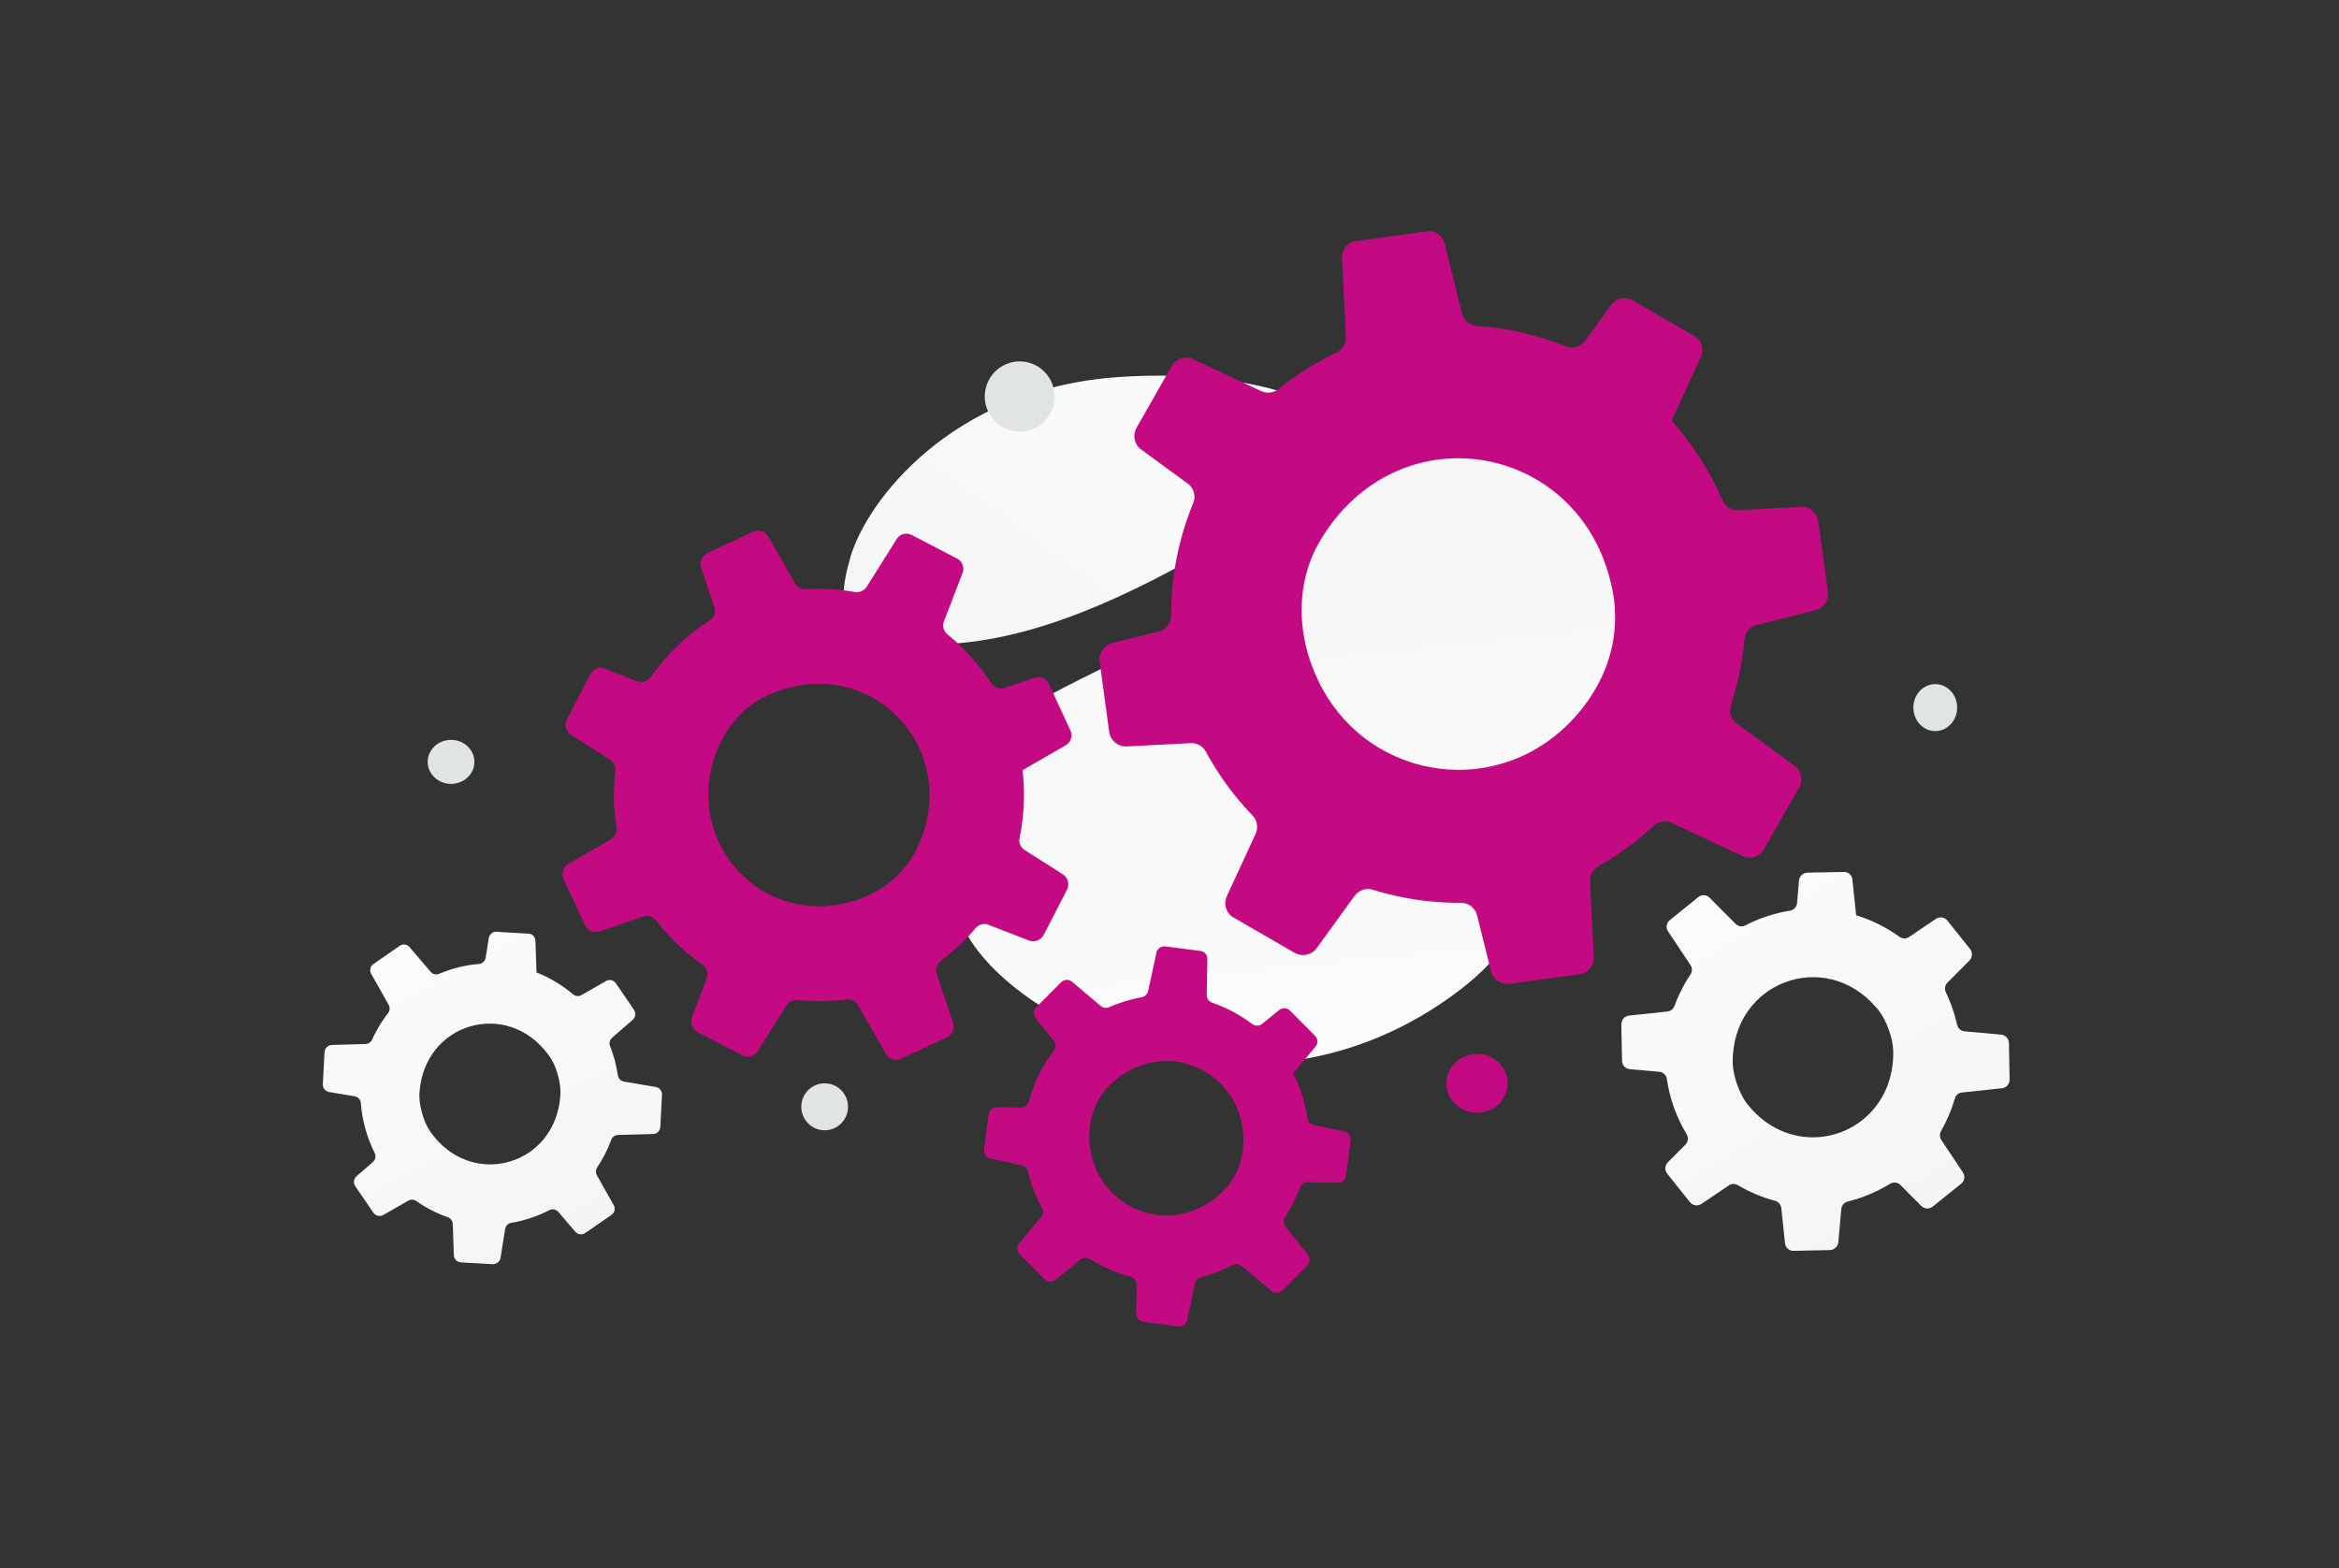 <svg width="176" height="118" viewBox="0 0 176 118" fill="none" xmlns="http://www.w3.org/2000/svg">
<rect x="0" y="0" width="176" height="118" fill="#333333" stroke="none"/>
<path d="M72.057 68.651C74.083 76.161 93.353 86.397 109.208 74.971C116.581 69.656 114.476 65.601 118.873 57.874C121.493 53.269 126.011 48.944 125.892 43.554C125.791 38.902 123.51 34.623 120.309 32.411C113.111 27.435 101.491 26.251 94.951 40.032C88.411 53.813 66.835 49.281 72.057 68.651Z" fill="url(#paint0_linear_119_51)"/>
<path d="M98.56 36.886C89.968 42.042 81.042 47.613 72.187 48.396C63.052 49.206 62.778 46.111 63.994 41.916C65.21 37.721 71.575 29.315 83.964 28.387C96.356 27.459 106.6 32.06 98.56 36.886Z" fill="url(#paint1_linear_119_51)"/>
<path d="M88.164 27.548L85.578 32.087L85.516 32.195C85.205 32.749 85.354 33.448 85.863 33.82L89.375 36.39C89.434 36.433 89.487 36.479 89.535 36.528C89.867 36.879 89.979 37.4 89.785 37.852C88.68 40.535 88.115 43.405 88.13 46.307C88.128 46.424 88.112 46.541 88.081 46.654C87.96 47.071 87.62 47.407 87.19 47.518L83.671 48.394C83.209 48.513 82.861 48.891 82.761 49.34C82.735 49.477 82.723 49.626 82.743 49.777L83.461 55.069C83.548 55.719 84.125 56.203 84.784 56.167L89.6 55.919C89.833 55.907 90.064 55.963 90.266 56.078C90.468 56.194 90.634 56.365 90.743 56.572C91.074 57.176 91.425 57.767 91.814 58.347C92.529 59.416 93.337 60.417 94.229 61.341L94.233 61.346C94.599 61.725 94.695 62.28 94.475 62.758L92.411 67.224L92.31 67.45C92.04 68.021 92.255 68.719 92.809 69.037L97.419 71.701C97.982 72.021 98.699 71.871 99.08 71.343L101.926 67.413C102.242 66.975 102.801 66.79 103.305 66.956C105.451 67.622 107.689 67.957 109.938 67.934C110.216 67.934 110.486 68.027 110.705 68.199C110.924 68.372 111.08 68.613 111.146 68.885L112.19 73.076C112.266 73.382 112.451 73.648 112.71 73.824C112.969 74 113.284 74.073 113.594 74.029L118.879 73.307C119.504 73.22 119.957 72.666 119.924 72.039L119.642 66.346C119.615 65.863 119.867 65.408 120.287 65.17C120.809 64.877 121.318 64.561 121.814 64.224C122.741 63.597 123.619 62.9 124.441 62.139C124.804 61.795 125.336 61.703 125.787 61.921L131.123 64.42C131.405 64.552 131.726 64.572 132.023 64.478C132.319 64.383 132.57 64.18 132.725 63.909L135.383 59.255C135.661 58.761 135.568 58.136 135.174 57.746C135.133 57.707 135.089 57.663 135.037 57.631L130.702 54.454C130.298 54.16 130.102 53.659 130.213 53.172C130.222 53.129 130.23 53.086 130.247 53.044C130.289 52.919 130.329 52.802 130.36 52.669C130.823 51.185 131.127 49.655 131.266 48.105C131.303 47.586 131.681 47.151 132.192 47.029L136.595 45.919C137.22 45.765 137.626 45.154 137.537 44.512L137.38 43.335L136.818 39.229C136.734 38.584 136.169 38.116 135.52 38.144L130.776 38.388C130.269 38.418 129.808 38.118 129.606 37.65C129.067 36.395 128.413 35.193 127.652 34.06C127.084 33.211 126.456 32.404 125.773 31.645L126.207 30.708L127.981 26.863C128.206 26.389 128.098 25.828 127.735 25.477C127.66 25.401 127.574 25.336 127.48 25.285L122.841 22.596C122.29 22.283 121.594 22.441 121.22 22.948L119.28 25.637C118.953 26.091 118.346 26.27 117.828 26.062C115.689 25.196 113.426 24.678 111.125 24.526C110.582 24.491 110.132 24.117 110.014 23.6L108.697 18.301C108.625 18.015 108.45 17.765 108.207 17.6C107.963 17.434 107.668 17.365 107.377 17.405L102.035 18.143C101.401 18.229 100.943 18.786 100.981 19.417L101.275 25.341C101.306 25.851 101.019 26.322 100.555 26.539C99.565 27.001 98.602 27.556 97.662 28.193C97.161 28.533 96.674 28.893 96.202 29.273C96.022 29.417 95.805 29.508 95.577 29.537C95.348 29.565 95.116 29.529 94.907 29.434L89.79 27.04C89.505 26.905 89.18 26.882 88.879 26.976C88.578 27.07 88.323 27.274 88.164 27.548ZM99.383 51.597C97.398 47.779 97.572 43.744 99.25 40.831C105.147 30.629 119.429 33.292 121.397 44.758C121.864 47.7 121.154 50.833 118.75 53.683C113.129 60.276 103.182 58.894 99.383 51.597ZM56.664 40.009L53.298 41.588L53.218 41.626C52.809 41.821 52.61 42.29 52.755 42.718L53.754 45.671C53.771 45.72 53.783 45.769 53.791 45.818C53.841 46.16 53.693 46.51 53.395 46.694C51.653 47.8 50.149 49.245 48.971 50.944C48.922 51.011 48.864 51.073 48.8 51.126C48.679 51.222 48.534 51.286 48.381 51.309C48.228 51.333 48.072 51.317 47.927 51.262L45.515 50.317C45.36 50.259 45.193 50.245 45.031 50.276C44.869 50.307 44.719 50.382 44.597 50.493C44.521 50.565 44.457 50.648 44.407 50.741L42.662 54.127C42.446 54.542 42.585 55.063 42.985 55.314L45.897 57.162C46.038 57.252 46.15 57.379 46.221 57.531C46.291 57.682 46.318 57.85 46.297 58.016C46.242 58.507 46.208 59.001 46.196 59.496C46.176 60.415 46.238 61.334 46.381 62.242L46.381 62.246C46.411 62.427 46.385 62.612 46.307 62.777C46.229 62.942 46.102 63.079 45.945 63.17L42.913 64.924L42.762 65.013C42.371 65.235 42.211 65.731 42.404 66.146L44.005 69.608C44.203 70.028 44.683 70.237 45.121 70.087L48.389 68.97C48.753 68.845 49.155 68.968 49.381 69.274C50.362 70.55 51.531 71.672 52.852 72.588C53.015 72.703 53.135 72.87 53.192 73.061C53.249 73.252 53.241 73.457 53.169 73.643L52.064 76.522C51.983 76.731 51.982 76.963 52.062 77.173C52.141 77.383 52.295 77.556 52.493 77.659L55.874 79.424C56.274 79.631 56.765 79.495 57.002 79.116L59.166 75.676C59.256 75.533 59.384 75.417 59.535 75.343C59.687 75.269 59.856 75.239 60.023 75.257C60.445 75.301 60.871 75.328 61.302 75.336C62.099 75.354 62.897 75.31 63.688 75.206C64.04 75.156 64.389 75.322 64.563 75.635L66.655 79.302C66.766 79.495 66.945 79.64 67.157 79.708C67.368 79.775 67.598 79.76 67.799 79.667L71.254 78.05C71.43 77.965 71.574 77.825 71.663 77.65C71.753 77.475 71.783 77.276 71.749 77.083C71.741 77.043 71.733 76.999 71.716 76.958L70.486 73.311C70.37 72.972 70.461 72.599 70.725 72.36C70.747 72.339 70.77 72.317 70.796 72.3C70.872 72.244 70.944 72.192 71.016 72.128C71.894 71.453 72.697 70.686 73.412 69.838C73.646 69.551 74.044 69.454 74.392 69.594L77.416 70.768C77.844 70.936 78.331 70.747 78.542 70.336L78.931 69.584L80.283 66.955C80.498 66.544 80.359 66.037 79.969 65.785L77.1 63.964C76.792 63.772 76.646 63.406 76.719 63.05C76.918 62.094 77.028 61.122 77.048 60.146C77.063 59.416 77.026 58.685 76.939 57.959L77.575 57.592L80.183 56.082C80.34 55.993 80.464 55.858 80.54 55.695C80.616 55.532 80.639 55.348 80.607 55.171C80.594 55.095 80.57 55.022 80.536 54.953L78.929 51.465C78.735 51.054 78.264 50.858 77.839 51L75.607 51.767C75.23 51.896 74.802 51.749 74.585 51.414C73.691 50.024 72.582 48.785 71.301 47.744C70.998 47.5 70.888 47.095 71.031 46.744L72.43 43.107C72.505 42.91 72.505 42.692 72.431 42.495C72.356 42.297 72.212 42.135 72.026 42.037L68.607 40.258C68.201 40.046 67.706 40.182 67.47 40.566L65.219 44.145C65.028 44.455 64.668 44.611 64.309 44.546C63.542 44.406 62.752 44.332 61.943 44.315C61.512 44.306 61.08 44.315 60.65 44.341C60.486 44.351 60.322 44.315 60.177 44.237C60.032 44.159 59.911 44.042 59.828 43.899L57.82 40.386C57.709 40.188 57.529 40.041 57.315 39.971C57.101 39.901 56.868 39.915 56.664 40.009ZM53.374 58.687C53.778 55.637 55.53 53.354 57.701 52.348C65.315 48.833 72.562 56.296 69.02 63.802C68.09 65.712 66.394 67.248 63.825 67.916C57.848 69.439 52.607 64.517 53.374 58.687ZM79.838 73.917L78.017 75.754L77.974 75.797C77.868 75.905 77.804 76.049 77.796 76.2C77.788 76.352 77.836 76.501 77.931 76.62L79.282 78.306C79.305 78.334 79.324 78.363 79.341 78.393C79.455 78.604 79.441 78.868 79.29 79.059C78.417 80.198 77.779 81.501 77.413 82.891C77.397 82.947 77.374 83 77.345 83.05C77.288 83.142 77.209 83.218 77.115 83.271C77.021 83.323 76.915 83.35 76.807 83.349L75.011 83.311C74.896 83.31 74.784 83.341 74.686 83.4C74.587 83.459 74.507 83.543 74.454 83.645C74.421 83.71 74.399 83.78 74.389 83.852L74.053 86.478C74.034 86.635 74.073 86.794 74.164 86.923C74.255 87.052 74.391 87.142 74.545 87.175L76.882 87.682C76.995 87.707 77.098 87.763 77.18 87.845C77.262 87.926 77.32 88.03 77.345 88.143C77.426 88.475 77.518 88.804 77.63 89.132C77.835 89.736 78.093 90.32 78.401 90.878L78.403 90.881C78.465 90.992 78.492 91.119 78.48 91.245C78.468 91.371 78.418 91.491 78.337 91.588L76.776 93.458L76.698 93.553C76.6 93.67 76.549 93.819 76.556 93.972C76.562 94.125 76.626 94.269 76.734 94.377L78.598 96.251C78.826 96.477 79.189 96.499 79.439 96.295L81.305 94.784C81.406 94.702 81.529 94.654 81.658 94.647C81.787 94.64 81.916 94.674 82.024 94.744C82.966 95.343 83.995 95.792 85.073 96.074C85.206 96.11 85.324 96.189 85.406 96.3C85.489 96.411 85.532 96.547 85.53 96.686L85.491 98.827C85.488 98.983 85.542 99.135 85.644 99.253C85.745 99.371 85.886 99.446 86.04 99.466L88.663 99.807C88.812 99.826 88.963 99.788 89.085 99.701C89.208 99.613 89.293 99.483 89.325 99.335L89.921 96.574C89.946 96.459 90.002 96.353 90.083 96.268C90.165 96.184 90.268 96.124 90.381 96.095C90.669 96.022 90.953 95.937 91.233 95.84C91.758 95.661 92.267 95.441 92.758 95.183C92.977 95.066 93.243 95.091 93.431 95.254L95.664 97.143C95.782 97.243 95.933 97.294 96.087 97.288C96.241 97.281 96.387 97.216 96.496 97.107L98.366 95.224C98.461 95.127 98.521 95.001 98.538 94.866C98.555 94.73 98.527 94.593 98.46 94.475C98.445 94.451 98.429 94.424 98.409 94.402L96.742 92.319C96.586 92.126 96.557 91.86 96.673 91.642C96.682 91.622 96.692 91.603 96.705 91.585C96.741 91.53 96.776 91.479 96.807 91.42C97.22 90.77 97.561 90.077 97.827 89.353C97.912 89.11 98.148 88.951 98.409 88.959L100.658 88.999C100.977 89.006 101.25 88.767 101.29 88.448L101.365 87.864L101.624 85.826C101.667 85.506 101.456 85.209 101.142 85.138L98.84 84.639C98.594 84.588 98.411 84.384 98.375 84.134C98.278 83.463 98.119 82.803 97.901 82.162C97.738 81.682 97.541 81.214 97.312 80.762L97.64 80.37L98.982 78.76C99.063 78.665 99.112 78.547 99.123 78.422C99.134 78.297 99.106 78.172 99.043 78.065C99.017 78.018 98.984 77.978 98.945 77.939L97.07 76.05C96.846 75.829 96.493 75.814 96.249 76.008L94.975 77.043C94.76 77.218 94.447 77.225 94.226 77.058C93.313 76.366 92.297 75.824 91.215 75.453C90.96 75.365 90.792 75.128 90.802 74.865L90.852 72.158C90.855 72.012 90.803 71.869 90.708 71.759C90.612 71.648 90.48 71.576 90.335 71.557L87.684 71.217C87.37 71.176 87.079 71.383 87.016 71.69L86.396 74.564C86.345 74.811 86.147 75 85.898 75.043C85.365 75.136 84.832 75.277 84.3 75.46C84.017 75.557 83.738 75.666 83.463 75.786C83.359 75.832 83.243 75.848 83.13 75.832C83.017 75.815 82.911 75.768 82.823 75.695L80.681 73.885C80.562 73.783 80.409 73.73 80.253 73.736C80.097 73.742 79.949 73.807 79.838 73.917ZM82.119 86.884C81.659 84.799 82.261 82.89 83.438 81.714C87.57 77.597 94.064 80.727 93.533 86.47C93.379 87.938 92.637 89.346 91.12 90.397C87.584 92.823 83 90.87 82.119 86.884Z" fill="#C40A83"/>
<path d="M121.998 77.078L122.05 79.766L122.052 79.831C122.055 79.988 122.116 80.139 122.223 80.254C122.33 80.369 122.476 80.44 122.631 80.454L124.857 80.652C124.893 80.655 124.929 80.661 124.963 80.67C125.201 80.737 125.388 80.936 125.421 81.188C125.637 82.662 126.145 84.079 126.914 85.353C126.945 85.407 126.968 85.463 126.983 85.52C127.011 85.628 127.01 85.742 126.981 85.851C126.952 85.959 126.895 86.058 126.817 86.138L125.496 87.461C125.413 87.546 125.354 87.653 125.327 87.769C125.3 87.885 125.306 88.007 125.342 88.12C125.367 88.188 125.401 88.257 125.45 88.318L127.158 90.459C127.26 90.587 127.407 90.671 127.568 90.696C127.73 90.72 127.894 90.683 128.03 90.591L130.089 89.2C130.189 89.132 130.305 89.095 130.425 89.092C130.544 89.089 130.662 89.121 130.765 89.183C131.637 89.7 132.577 90.095 133.556 90.356L133.559 90.357C133.685 90.39 133.799 90.461 133.884 90.561C133.97 90.661 134.023 90.784 134.036 90.915L134.301 93.432L134.316 93.558C134.347 93.882 134.625 94.132 134.954 94.125L137.688 94.069C138.021 94.06 138.297 93.803 138.327 93.469L138.55 90.98C138.561 90.846 138.614 90.718 138.702 90.616C138.79 90.514 138.907 90.443 139.038 90.412C140.161 90.135 141.235 89.685 142.221 89.077C142.344 89.003 142.487 88.972 142.629 88.989C142.771 89.007 142.903 89.072 143.004 89.174L144.565 90.743C144.679 90.858 144.831 90.926 144.991 90.934C145.152 90.943 145.31 90.891 145.435 90.79L147.577 89.065C147.698 88.967 147.779 88.826 147.802 88.671C147.826 88.516 147.791 88.358 147.704 88.228L146.083 85.794C146.016 85.693 145.977 85.575 145.973 85.453C145.969 85.331 145.998 85.21 146.058 85.104C146.497 84.334 146.844 83.515 147.094 82.663C147.164 82.415 147.375 82.233 147.63 82.209L150.641 81.889C150.8 81.872 150.947 81.796 151.053 81.675C151.159 81.554 151.216 81.398 151.214 81.237L151.163 78.479C151.159 78.338 151.109 78.202 151.02 78.092C150.932 77.982 150.81 77.904 150.674 77.87C150.645 77.864 150.614 77.856 150.583 77.855L147.835 77.609C147.58 77.588 147.362 77.418 147.283 77.174C147.275 77.153 147.268 77.132 147.264 77.11C147.25 77.043 147.237 76.981 147.216 76.914C147.03 76.137 146.762 75.382 146.416 74.662C146.296 74.423 146.348 74.131 146.541 73.941L148.192 72.28C148.426 72.046 148.445 71.668 148.237 71.409L147.858 70.932L146.531 69.272C146.324 69.01 145.951 68.955 145.673 69.14L143.644 70.511C143.428 70.659 143.146 70.65 142.934 70.497C141.94 69.78 140.835 69.231 139.665 68.871L139.611 68.343L139.382 66.176C139.37 66.047 139.317 65.925 139.233 65.827C139.148 65.729 139.035 65.661 138.909 65.631C138.856 65.617 138.8 65.611 138.745 65.614L135.993 65.664C135.667 65.673 135.402 65.928 135.37 66.25L135.221 67.952C135.196 68.239 134.976 68.48 134.692 68.526C133.521 68.714 132.386 69.088 131.332 69.633C131.083 69.763 130.785 69.718 130.598 69.521L128.624 67.537C128.517 67.43 128.374 67.366 128.223 67.358C128.072 67.35 127.924 67.398 127.806 67.493L125.643 69.241C125.386 69.447 125.331 69.815 125.513 70.083L127.2 72.615C127.348 72.832 127.345 73.115 127.198 73.334C126.882 73.801 126.603 74.302 126.356 74.833C126.224 75.116 126.104 75.405 125.996 75.698C125.954 75.809 125.883 75.907 125.79 75.98C125.696 76.054 125.585 76.1 125.467 76.114L122.581 76.421C122.42 76.438 122.27 76.514 122.163 76.636C122.055 76.757 121.996 76.915 121.998 77.078ZM133.269 84.689C132.639 84.301 132.047 83.785 131.518 83.128C131.404 82.99 131.293 82.823 131.185 82.642C130.73 81.855 130.392 80.772 130.38 79.98C130.3 73.915 137.3 71.287 141.182 75.815C141.244 75.89 141.307 75.965 141.369 76.043C141.947 76.768 142.434 78.132 142.457 79.059C142.468 79.525 142.436 79.992 142.361 80.452C141.615 84.853 136.863 86.892 133.269 84.689Z" fill="url(#paint2_linear_119_51)"/>
<path d="M24.419 79.17L24.296 81.53L24.294 81.586C24.287 81.724 24.331 81.86 24.417 81.968C24.503 82.076 24.625 82.149 24.761 82.172L26.693 82.496C26.725 82.502 26.756 82.51 26.785 82.52C26.989 82.594 27.14 82.782 27.153 83.005C27.25 84.313 27.605 85.589 28.196 86.758C28.22 86.807 28.237 86.858 28.247 86.908C28.264 87.005 28.256 87.105 28.224 87.198C28.192 87.291 28.137 87.374 28.063 87.439L26.826 88.509C26.747 88.579 26.69 88.668 26.659 88.768C26.628 88.868 26.625 88.975 26.651 89.077C26.668 89.138 26.693 89.2 26.732 89.257L28.091 91.25C28.172 91.369 28.294 91.453 28.433 91.485C28.573 91.517 28.72 91.496 28.844 91.425L30.731 90.345C30.822 90.293 30.926 90.268 31.031 90.274C31.136 90.279 31.237 90.315 31.322 90.376C32.051 90.889 32.847 91.298 33.687 91.594L33.69 91.596C33.798 91.633 33.893 91.703 33.962 91.796C34.03 91.89 34.068 92.002 34.072 92.117L34.146 94.341L34.151 94.453C34.155 94.592 34.211 94.725 34.308 94.825C34.404 94.925 34.535 94.985 34.673 94.993L37.066 95.13C37.206 95.138 37.345 95.092 37.455 95.003C37.565 94.915 37.639 94.788 37.662 94.648L38.012 92.481C38.03 92.364 38.084 92.256 38.167 92.172C38.25 92.089 38.358 92.034 38.474 92.016C39.472 91.85 40.439 91.528 41.339 91.062C41.569 90.946 41.847 91.001 42.017 91.2L43.282 92.682C43.374 92.79 43.502 92.86 43.642 92.878C43.782 92.897 43.923 92.862 44.039 92.782L46.019 91.415C46.131 91.337 46.21 91.219 46.241 91.085C46.271 90.95 46.25 90.81 46.182 90.69L44.918 88.447C44.866 88.353 44.84 88.248 44.843 88.14C44.847 88.033 44.881 87.929 44.94 87.84C45.371 87.194 45.726 86.499 45.997 85.77C46.034 85.666 46.101 85.576 46.19 85.511C46.278 85.447 46.385 85.411 46.494 85.408L49.145 85.333C49.285 85.329 49.419 85.271 49.519 85.173C49.619 85.074 49.679 84.941 49.686 84.8L49.814 82.379C49.819 82.255 49.784 82.132 49.714 82.03C49.644 81.928 49.542 81.851 49.425 81.812C49.401 81.805 49.374 81.796 49.346 81.793L46.961 81.391C46.853 81.374 46.752 81.325 46.671 81.25C46.59 81.176 46.532 81.079 46.506 80.972C46.501 80.953 46.495 80.934 46.494 80.914C46.485 80.854 46.478 80.799 46.463 80.739C46.349 80.045 46.162 79.365 45.905 78.711C45.815 78.493 45.879 78.241 46.06 78.087L47.606 76.744C47.825 76.554 47.865 76.224 47.7 75.983L47.399 75.539L46.343 73.994C46.263 73.876 46.143 73.794 46.006 73.761C45.868 73.729 45.724 73.75 45.601 73.82L43.743 74.883C43.545 74.999 43.299 74.971 43.123 74.823C42.653 74.426 42.147 74.073 41.612 73.77C41.212 73.542 40.797 73.344 40.369 73.176L40.354 72.709L40.29 70.794C40.287 70.68 40.249 70.57 40.181 70.478C40.113 70.387 40.019 70.319 39.911 70.284C39.865 70.268 39.817 70.26 39.769 70.258L37.361 70.115C37.076 70.1 36.828 70.306 36.78 70.587L36.544 72.068C36.503 72.318 36.296 72.514 36.045 72.535C35.011 72.62 33.996 72.871 33.04 73.278C32.814 73.374 32.557 73.315 32.406 73.129L30.805 71.256C30.719 71.155 30.598 71.09 30.467 71.072C30.335 71.055 30.202 71.087 30.093 71.162L28.094 72.547C27.98 72.625 27.899 72.744 27.869 72.879C27.838 73.014 27.859 73.156 27.928 73.277L29.244 75.61C29.299 75.708 29.325 75.82 29.317 75.933C29.308 76.045 29.266 76.153 29.196 76.241C28.887 76.637 28.61 77.058 28.367 77.498C28.234 77.737 28.111 77.982 27.999 78.231C27.955 78.326 27.887 78.407 27.801 78.465C27.714 78.523 27.614 78.556 27.51 78.56L24.969 78.633C24.827 78.637 24.692 78.694 24.59 78.793C24.488 78.893 24.427 79.027 24.419 79.17ZM33.791 86.607C33.265 86.224 32.78 85.731 32.358 85.12C32.267 84.991 32.181 84.837 32.098 84.671C31.75 83.951 31.522 82.978 31.561 82.283C31.87 76.961 38.151 75.132 41.26 79.365C41.31 79.436 41.36 79.506 41.409 79.579C41.869 80.253 42.209 81.481 42.171 82.296C42.151 82.705 42.094 83.112 42 83.51C41.073 87.318 36.794 88.783 33.791 86.607Z" fill="url(#paint3_linear_119_51)"/>
<path d="M33.94 55.675C32.97 55.675 32.183 56.417 32.183 57.331C32.183 58.246 32.97 58.988 33.94 58.988C34.911 58.988 35.697 58.246 35.697 57.331C35.697 56.417 34.911 55.675 33.94 55.675Z" fill="#E1E4E5"/>
<path d="M145.62 51.478C144.711 51.478 143.973 52.27 143.973 53.245C143.973 54.221 144.711 55.013 145.62 55.013C146.53 55.013 147.268 54.221 147.268 53.245C147.268 52.27 146.53 51.478 145.62 51.478Z" fill="#E1E4E5"/>
<path d="M62.051 81.518C61.081 81.518 60.294 82.309 60.294 83.285C60.294 84.261 61.081 85.052 62.051 85.052C63.022 85.052 63.809 84.261 63.809 83.285C63.809 82.309 63.022 81.518 62.051 81.518Z" fill="#E1E4E5"/>
<path d="M78.039 32.122C76.783 32.851 75.177 32.419 74.452 31.155C73.727 29.892 74.157 28.277 75.413 27.548C76.669 26.819 78.275 27.252 79.001 28.515C79.726 29.778 79.295 31.393 78.039 32.122Z" fill="#E1E4E5"/>
<path d="M111.138 83.727C112.412 83.727 113.444 82.738 113.444 81.518C113.444 80.298 112.412 79.309 111.138 79.309C109.865 79.309 108.832 80.298 108.832 81.518C108.832 82.738 109.865 83.727 111.138 83.727Z" fill="#C40A83"/>
<defs>
<linearGradient id="paint0_linear_119_51" x1="103.728" y1="107.179" x2="90.418" y2="-23.45" gradientUnits="userSpaceOnUse">
<stop stop-color="white"/>
<stop offset="1" stop-color="#EEEEEE"/>
</linearGradient>
<linearGradient id="paint1_linear_119_51" x1="103.313" y1="9.646" x2="50.059" y2="83.014" gradientUnits="userSpaceOnUse">
<stop stop-color="white"/>
<stop offset="1" stop-color="#EEEEEE"/>
</linearGradient>
<linearGradient id="paint2_linear_119_51" x1="119.945" y1="53.177" x2="161.026" y2="118.348" gradientUnits="userSpaceOnUse">
<stop stop-color="white"/>
<stop offset="1" stop-color="#EEEEEE"/>
</linearGradient>
<linearGradient id="paint3_linear_119_51" x1="24.12" y1="58.079" x2="55.925" y2="118.006" gradientUnits="userSpaceOnUse">
<stop stop-color="white"/>
<stop offset="1" stop-color="#EEEEEE"/>
</linearGradient>
</defs>
</svg>
